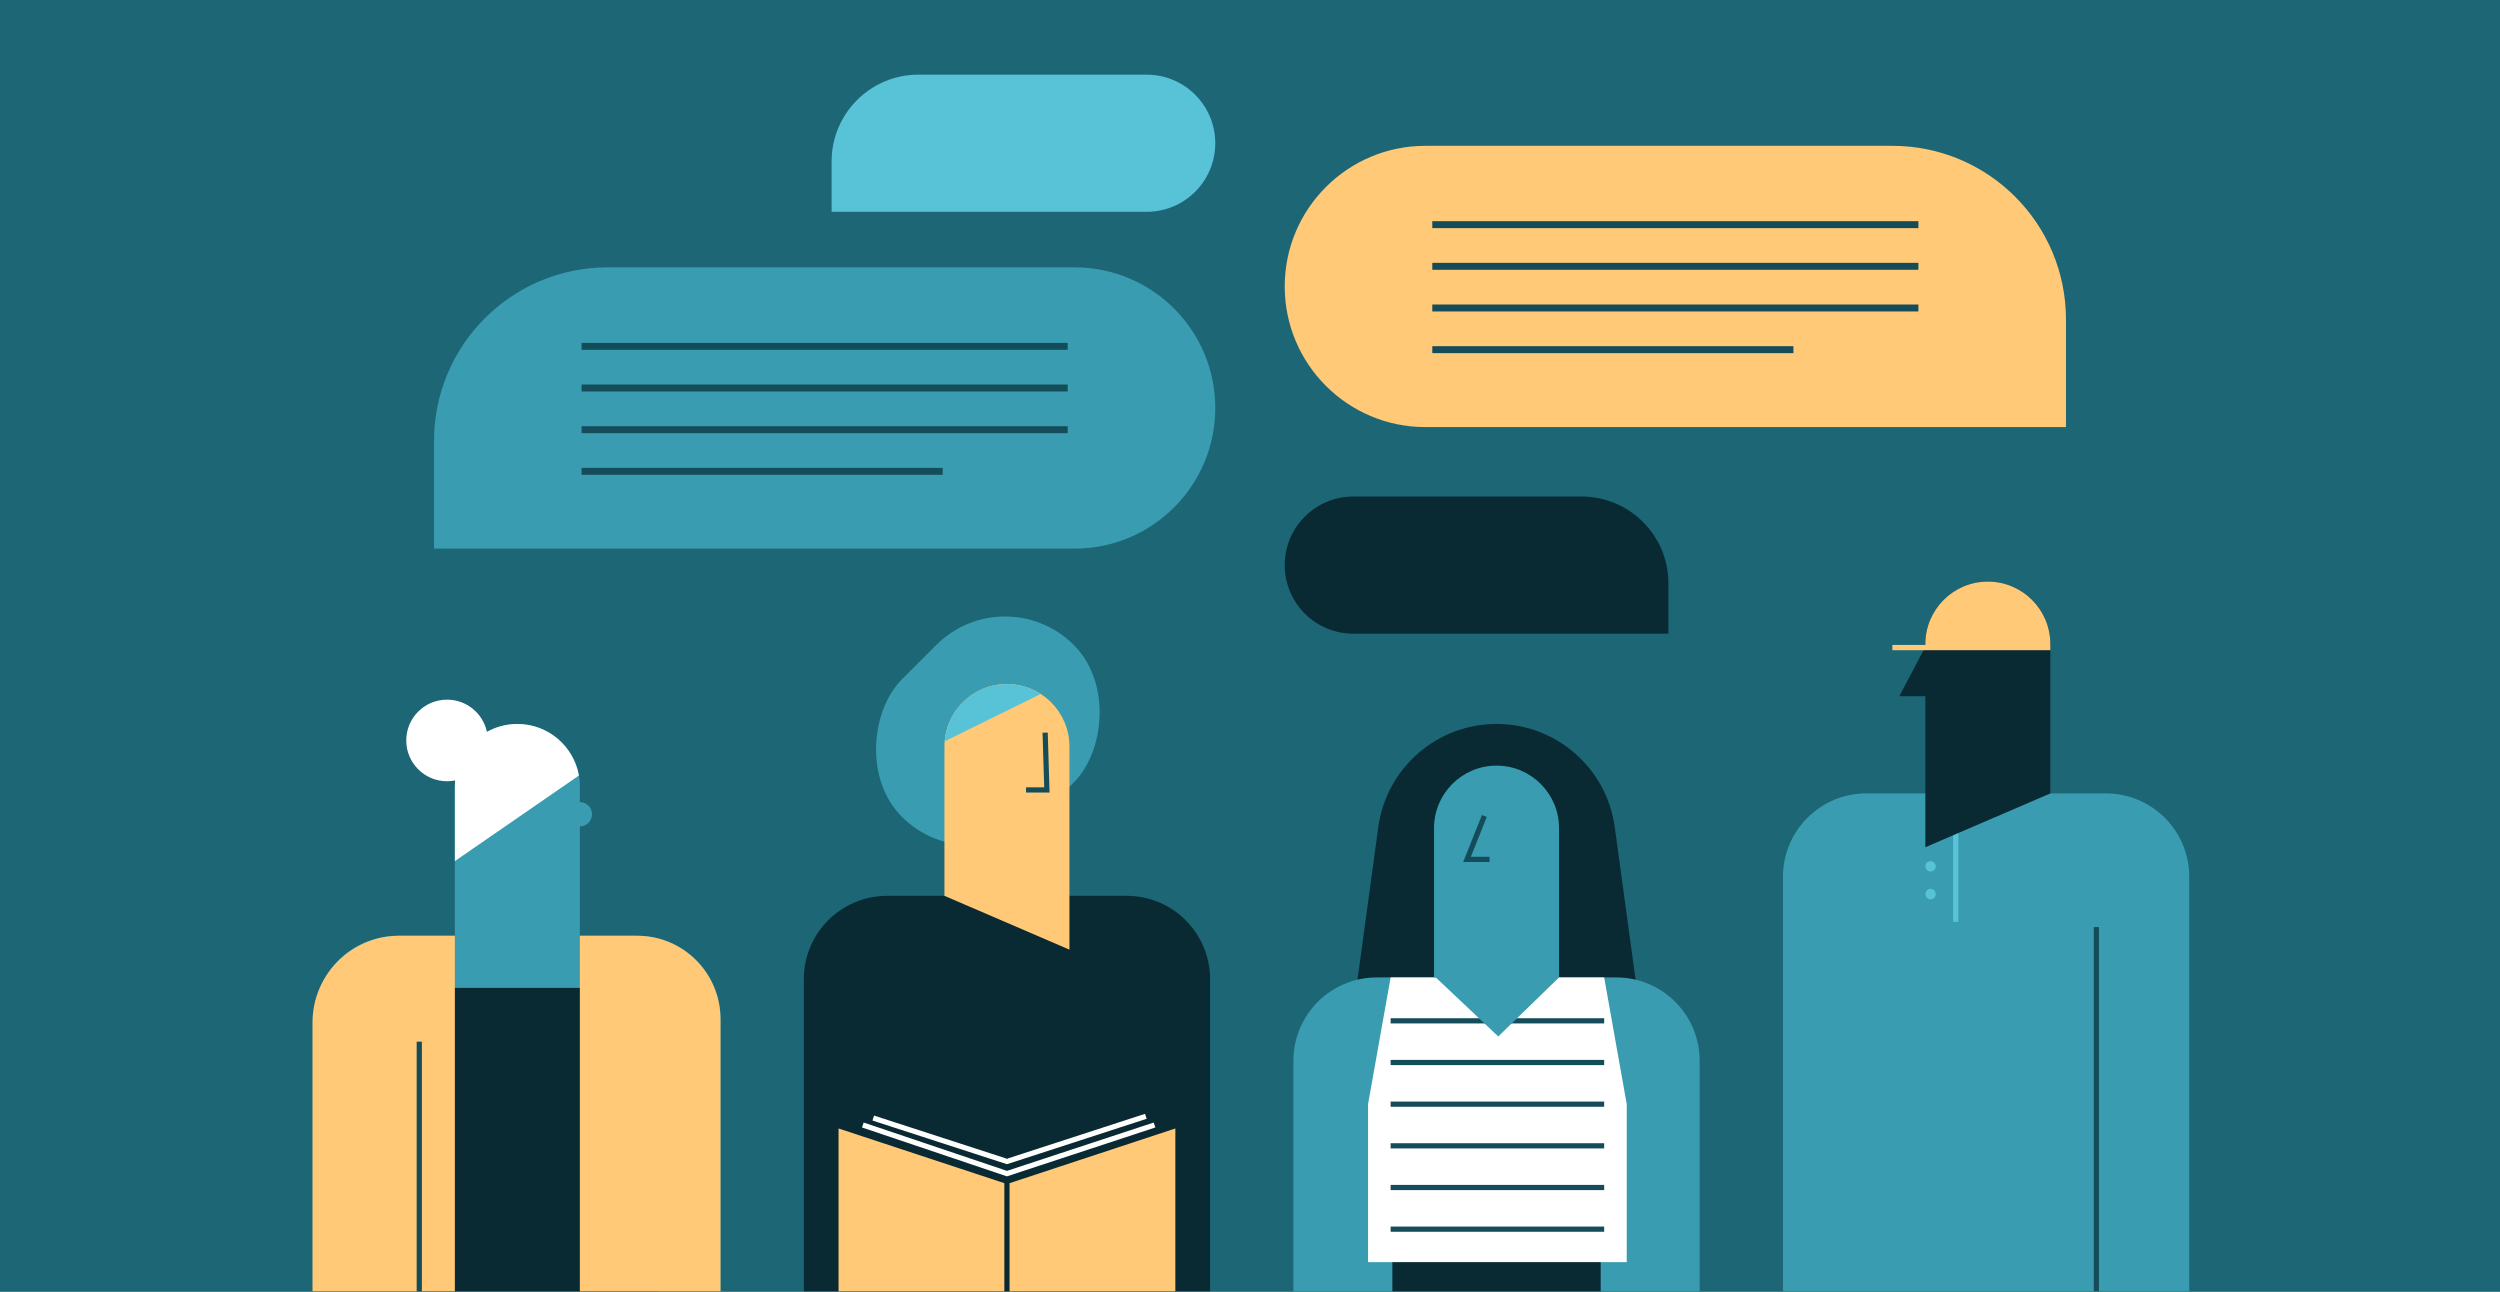 <svg xmlns="http://www.w3.org/2000/svg" xmlns:xlink="http://www.w3.org/1999/xlink" width="1440" height="744" viewBox="0 0 1440 744">
  <rect x="0" y="0" width="1440" height="744" fill="#808080" stroke="none"/>
  <defs>
    <rect id="cover-student-hub-a" width="1440" height="744"/>
    <path id="cover-student-hub-c" d="M48,0 L186,0 C212.51,-4.86974701e-15 234,21.49 234,48 L234,292 L0,292 L0,48 C-3.24649801e-15,21.49 21.49,4.86974701e-15 48,0 Z"/>
  </defs>
  <g fill="none" fill-rule="evenodd">
    <mask id="cover-student-hub-b" fill="#fff">
      <use xlink:href="#cover-student-hub-a"/>
    </mask>
    <use fill="#1D6675" xlink:href="#cover-student-hub-a"/>
    <g mask="url(#cover-student-hub-b)">
      <g transform="translate(1027 335)">
        <g transform="translate(0 122)">
          <mask id="cover-student-hub-d" fill="#fff">
            <use xlink:href="#cover-student-hub-c"/>
          </mask>
          <use fill="#399CB0" xlink:href="#cover-student-hub-c"/>
          <polygon fill="#144D59" fill-rule="nonzero" points="179 77 182 77 182 292 179 292" mask="url(#cover-student-hub-d)"/>
          <path fill="#58C2D7" fill-rule="nonzero" d="M98,19 L101,19 L101,74 L98,74 L98,19 Z M85,45 C83.343,45 82,43.657 82,42 C82,40.343 83.343,39 85,39 C86.657,39 88,40.343 88,42 C88,43.657 86.657,45 85,45 Z M85,61 C83.343,61 82,59.657 82,58 C82,56.343 83.343,55 85,55 C86.657,55 88,56.343 88,58 C88,59.657 86.657,61 85,61 Z" mask="url(#cover-student-hub-d)"/>
        </g>
        <path fill="#092A32" d="M82,37.579 L82,36 C82,16.118 98.118,-1.24245382e-13 118,-1.27897692e-13 C137.882,-1.31550003e-13 154,16.118 154,36 L154,122 L82,153 L82,122 L82,66 L67,66 L82,37.579 Z"/>
        <path fill="#FFC977" d="M82,36.5 L82,36 C82,16.118 98.118,-1.42108547e-14 118,-1.42108547e-14 C137.882,-7.10542736e-15 154,16.118 154,36 L154,37 L154,39.5 L63,39.5 L63,36.5 L82,36.5 Z"/>
      </g>
    </g>
    <g mask="url(#cover-student-hub-b)">
      <g transform="translate(745 417)">
        <path fill="#092A32" d="M117,0 L117,0 C151.373,-6.31429285e-15 180.462,25.392 185.107,59.45 L201,176 L33,176 L48.893,59.45 C53.538,25.392 82.627,6.31429285e-15 117,0 Z"/>
        <path fill="#399CB0" d="M48,146 L186,146 C212.51,146 234,167.49 234,194 L234,366 L0,366 L0,194 C-3.24649801e-15,167.49 21.49,146 48,146 Z"/>
        <rect width="120" height="43" x="57" y="308" fill="#092A32"/>
        <path fill="#FFF" d="M179,310 L56,310 L43,310 L43,219 L56,146 L179,146 L192,219 L192,310 L179,310 Z"/>
        <path fill="#144D59" fill-rule="nonzero" d="M56,196.5 L56,193.5 L179,193.5 L179,196.5 L56,196.5 Z M56,172.5 L56,169.5 L179,169.5 L179,172.5 L56,172.5 Z M56,220.5 L56,217.5 L179,217.5 L179,220.5 L56,220.5 Z M56,244.5 L56,241.5 L179,241.5 L179,244.5 L56,244.5 Z M56,268.5 L56,265.5 L179,265.5 L179,268.5 L56,268.5 Z M56,292.5 L56,289.5 L179,289.5 L179,292.5 L56,292.5 Z"/>
        <path fill="#399CB0" d="M153,146 L118,180 L82,146 L81,146 L81,60 C81,40.118 97.118,24 117,24 C136.882,24 153,40.118 153,60 L153,146 Z"/>
        <polygon fill="#144D59" fill-rule="nonzero" points="102.216 76.5 113 76.5 113 79.5 97.784 79.5 108.607 52.443 111.393 53.557"/>
      </g>
    </g>
    <g mask="url(#cover-student-hub-b)">
      <g transform="translate(180 403)">
        <path fill="#399CB0" d="M154,59 C157.866,59 161,62.134 161,66 C161,69.866 157.866,73 154,73 L154,166 L82,166 L82,50 C82,30.118 98.118,14 118,14 C137.882,14 154,30.118 154,50 L154,59 Z"/>
        <path fill="#FFF" d="M100.477,18.545 C105.663,15.65 111.639,14 118,14 C135.735,14 150.474,26.824 153.451,43.705 L82,93 L82,50 C82,48.832 82.056,47.677 82.164,46.537 C80.657,46.841 79.097,47 77.5,47 C64.521,47 54,36.479 54,23.5 C54,10.521 64.521,0 77.5,0 C88.779,0 98.202,7.946 100.477,18.545 Z"/>
        <path fill="#399CB0" d="M49,136 L187,136 C213.51,136 235,157.49 235,184 L235,356 L1,356 L1,184 C1,157.49 22.49,136 49,136 Z"/>
        <rect width="139" height="175" x="60" y="166" fill="#092A32"/>
        <path fill="#FFC977" d="M50,136 L82,136 L82,341 L0,341 L7.10542736e-15,186 C3.7236586e-15,158.386 22.386,136 50,136 Z"/>
        <path fill="#FFC977" d="M202,136 L235,136 L235,341 L154,341 L154,184 C154,157.49 175.49,136 202,136 Z" transform="matrix(-1 0 0 1 389 0)"/>
        <polygon fill="#144D59" fill-rule="nonzero" points="60 197 63 197 63 412 60 412"/>
      </g>
    </g>
    <g mask="url(#cover-student-hub-b)">
      <g transform="translate(463 331)">
        <rect width="112" height="140" x="50" y="20" fill="#399CB0" rx="56" transform="rotate(-135 106 90)"/>
        <path fill="#092A32" d="M48,185 L186,185 C212.51,185 234,206.49 234,233 L234,413 L0,413 L0,233 C-3.24649801e-15,206.49 21.49,185 48,185 Z"/>
        <path fill="#FFC977" d="M153,185 L153,216 L81,185 L81,99 C81,79.118 97.118,63 117,63 C136.882,63 153,79.118 153,99 L153,185 Z"/>
        <path fill="#58C2D7" d="M136.491,68.728 L81.124,95.985 C82.656,77.513 98.133,63 117,63 C124.182,63 130.873,65.103 136.491,68.728 Z"/>
        <path fill="#FFC977" d="M118.5,350.505 L214,319 L214,413 L118.5,413 L118.5,350.505 Z M115.5,413 L20,413 L20,319 L115.5,350.505 L115.5,413 Z"/>
        <polygon fill="#144D59" fill-rule="nonzero" points="137.501 91.045 140.499 90.955 141.546 125.5 128 125.5 128 122.5 138.454 122.5"/>
        <path fill="#FFF" fill-rule="nonzero" d="M201.531,315.575 L202.469,318.425 L116.994,346.581 L33.521,318.421 L34.479,315.579 L117.006,343.419 L201.531,315.575 Z M117.463,336.573 L117,336.423 L116.536,336.573 L117.463,336.573 Z M196.536,310.573 L197.464,313.427 L117,339.577 L39.537,314.427 L40.463,311.573 L117,336.423 L196.536,310.573 Z"/>
      </g>
    </g>
    <g mask="url(#cover-student-hub-b)">
      <g transform="translate(250 154)">
        <path fill="#399CB0" d="M81,-8.52651283e-14 L350,-9.9475983e-14 C405.228,-1.58674029e-13 450,44.772 450,100 L450,162 L81,162 C36.265,162 -2.2943244e-14,125.735 -2.84217094e-14,81 L-2.84217094e-14,81 C-3.39001748e-14,36.265 36.265,-7.70474302e-14 81,-8.52651283e-14 Z" transform="matrix(-1 0 0 1 450 0)"/>
        <path fill="#144D59" fill-rule="nonzero" d="M85,71.5 L85,67.5 L365,67.5 L365,71.5 L85,71.5 Z M85,47.5 L85,43.5 L365,43.5 L365,47.5 L85,47.5 Z M85,119.5 L85,115.5 L293,115.5 L293,119.5 L85,119.5 Z"/>
        <path stroke="#144D59" stroke-width="4" d="M85,93.5 L365,93.5"/>
      </g>
    </g>
    <path fill="#092A32" d="M779.5,286 L911,286 C938.614,286 961,308.386 961,336 L961,365 L779.5,365 C757.685,365 740,347.315 740,325.5 L740,325.5 C740,303.685 757.685,286 779.5,286 Z" mask="url(#cover-student-hub-b)"/>
    <path fill="#58C2D7" d="M518.5,43 L650,43 C677.614,43 700,65.386 700,93 L700,122 L518.5,122 C496.685,122 479,104.315 479,82.5 L479,82.5 C479,60.685 496.685,43 518.5,43 Z" mask="url(#cover-student-hub-b)" transform="matrix(-1 0 0 1 1179 0)"/>
    <g mask="url(#cover-student-hub-b)">
      <g transform="translate(740 84)">
        <path fill="#FFC977" d="M81,0 L350,1.42108547e-14 C405.228,4.06554845e-15 450,44.772 450,100 L450,162 L81,162 C36.265,162 5.47846538e-15,125.735 0,81 L0,81 C-5.47846538e-15,36.265 36.265,8.21769808e-15 81,0 Z"/>
        <path fill="#144D59" fill-rule="nonzero" d="M85,71.402 L85,67.402 L365,67.402 L365,71.402 L85,71.402 Z M85,47.402 L85,43.402 L365,43.402 L365,47.402 L85,47.402 Z M85,95.402 L85,91.402 L365,91.402 L365,95.402 L85,95.402 Z M85,119.402 L85,115.402 L293,115.402 L293,119.402 L85,119.402 Z"/>
      </g>
    </g>
  </g>
</svg>
